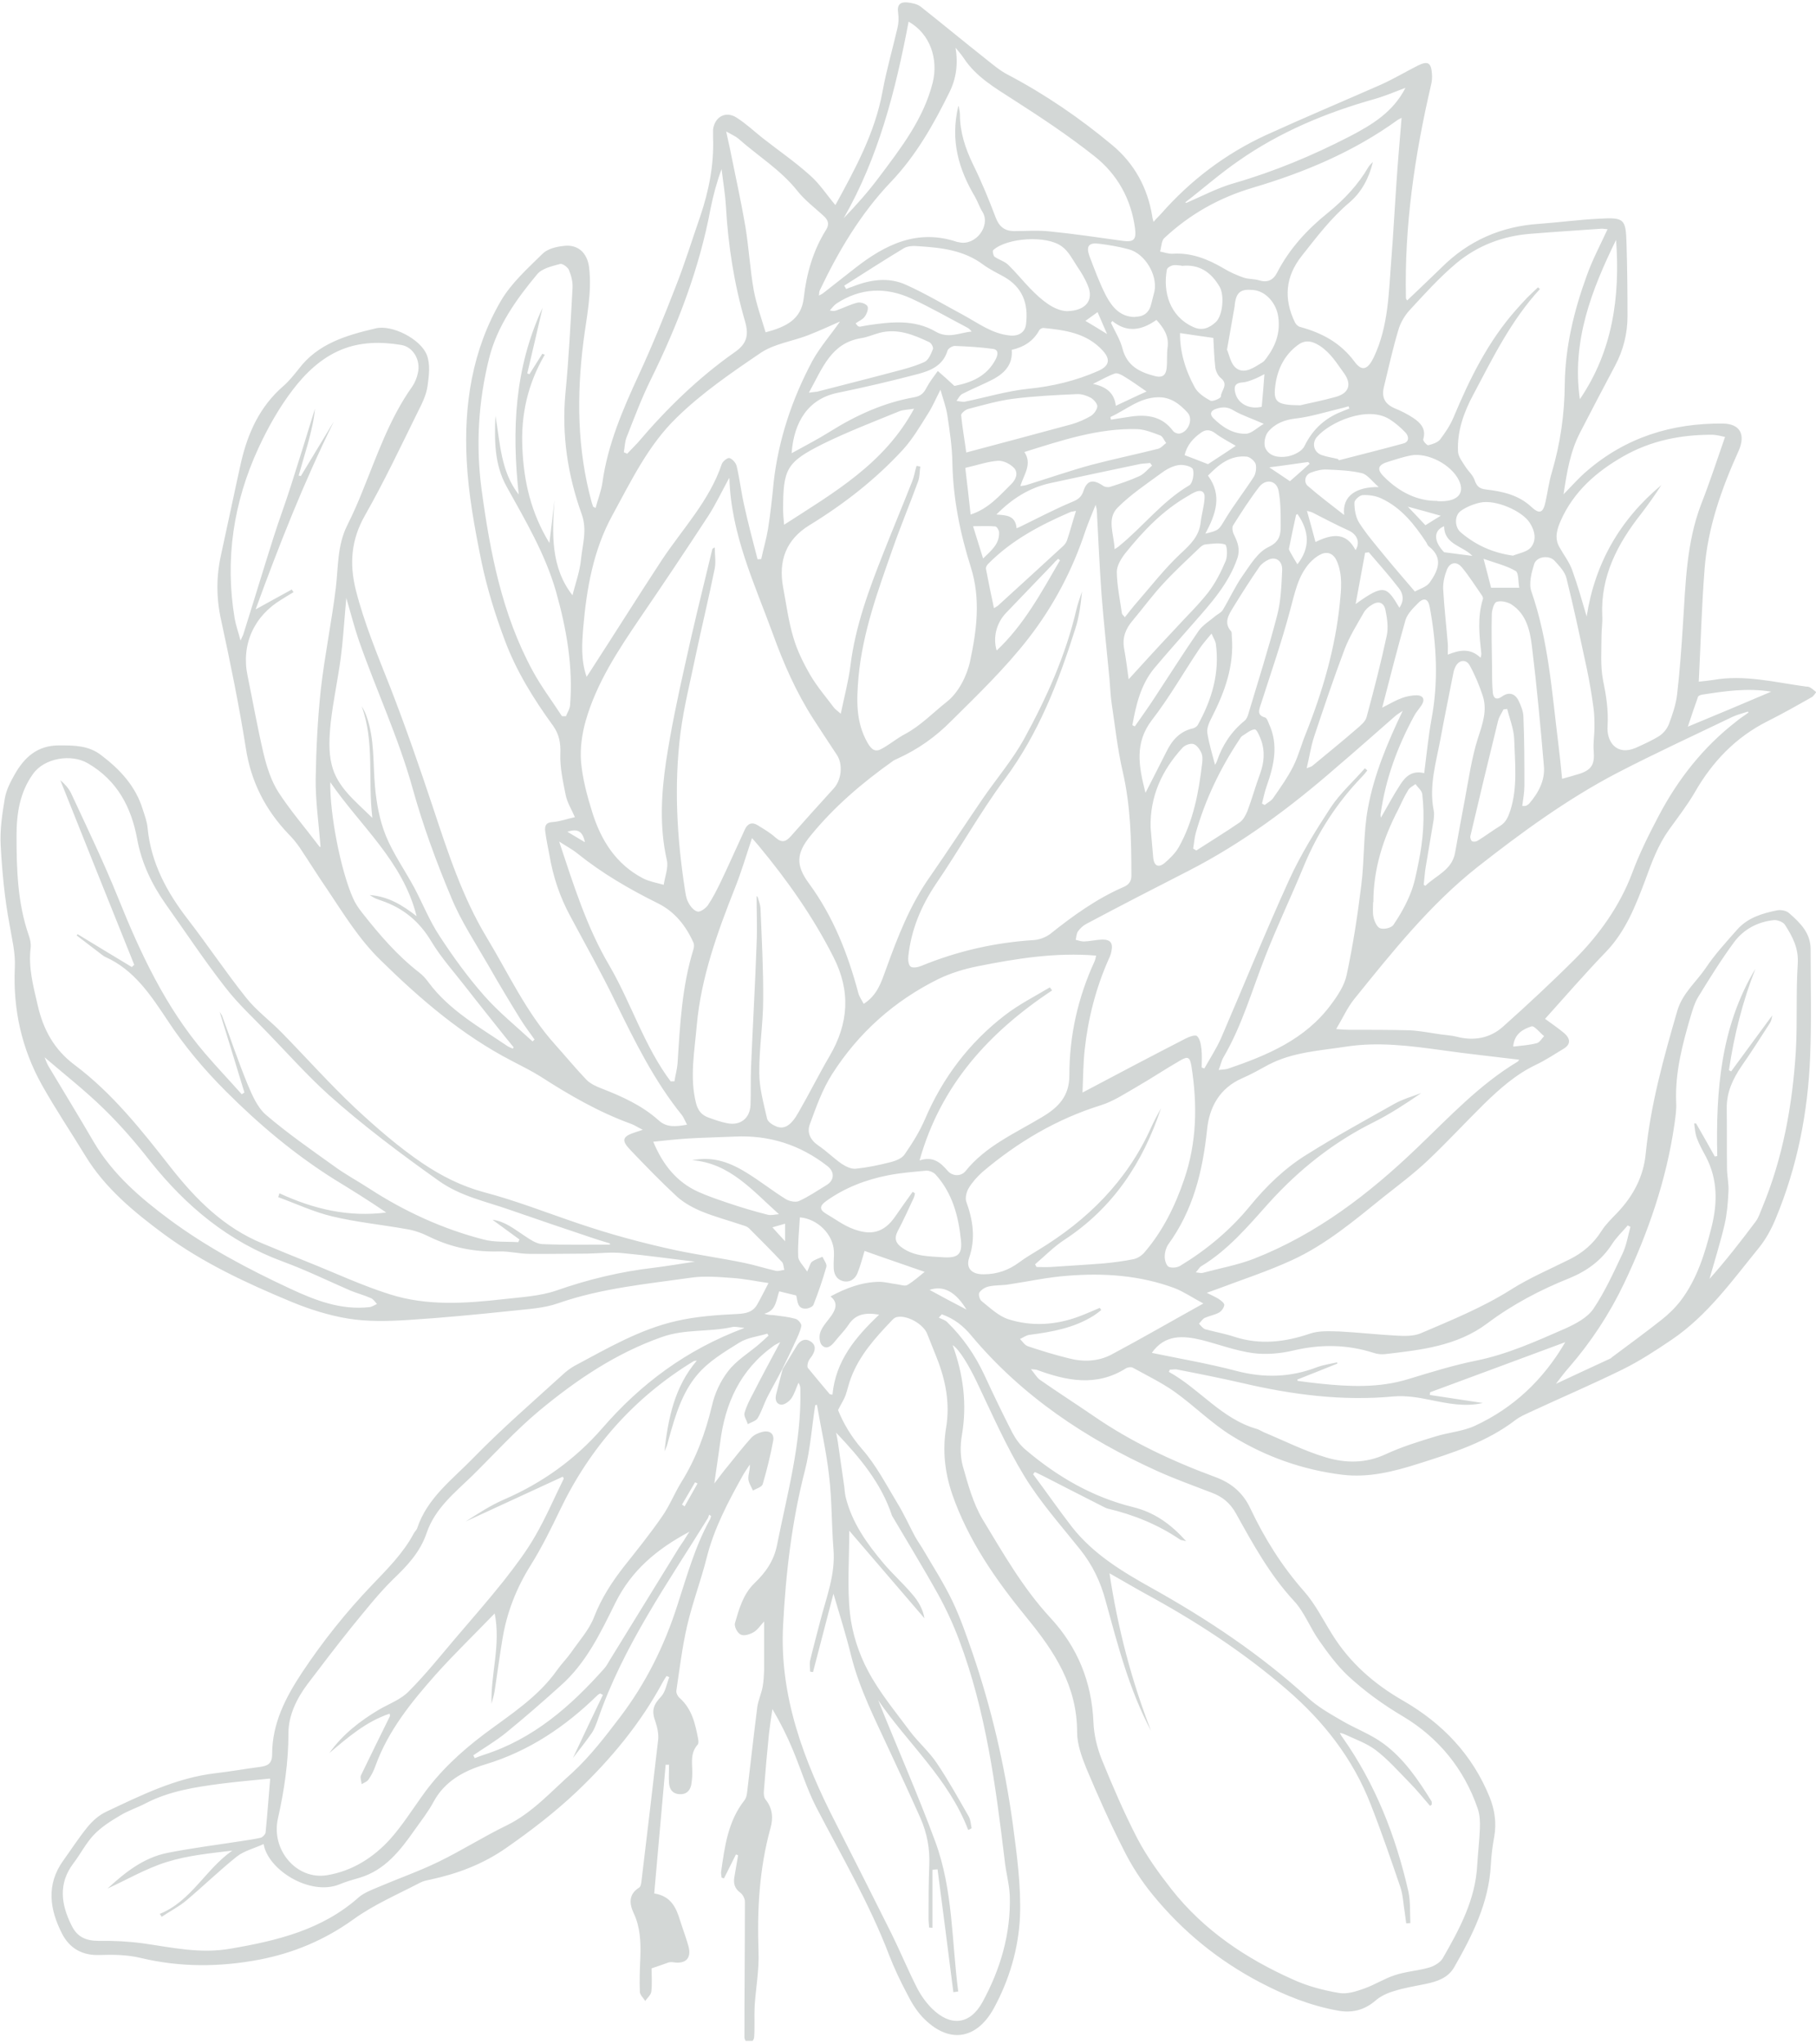 <?xml version="1.0" encoding="UTF-8"?>
<svg id="Layer_2" data-name="Layer 2" xmlns="http://www.w3.org/2000/svg" xmlns:xlink="http://www.w3.org/1999/xlink" viewBox="0 0 74.67 84.03">
  <defs>
    <style>
      .cls-1 {
        clip-path: url(#clippath);
      }

      .cls-2 {
        fill: none;
      }

      .cls-2, .cls-3 {
        stroke-width: 0px;
      }

      .cls-3 {
        fill: #d3d7d6;
      }
    </style>
    <clipPath id="clippath">
      <rect class="cls-2" width="74.67" height="83.89"/>
    </clipPath>
  </defs>
  <g id="Layer_1-2" data-name="Layer 1">
    <g class="cls-1">
      <path class="cls-3" d="M28.05,61.85s.07.05.1.07l.53-.94s-.07-.04-.1-.05c-.18.31-.36.61-.54.92ZM24.05,34.62c-.09-.46-.31-.57-.72-.43.25.15.45.27.72.43ZM31.76,50.45c.19.21.34.38.52.57v-.72c-.18.05-.32.09-.52.15ZM45.52,13.73c-.15-.35-.27-.62-.39-.9-.18.13-.33.24-.5.36.29.17.55.33.89.54ZM57.89,20.83c.23.24.46.48.72.76.22-.14.45-.28.63-.39-.44-.13-.9-.25-1.34-.37ZM39.74,53.83c-.45-.74-.95-1-1.52-.81.49.27.96.52,1.52.81ZM52.19,19.21c.32.21.59.4.85.57.27-.23.54-.48.81-.72-.02-.02-.04-.05-.06-.07-.51.07-1.03.15-1.6.22ZM60.54,22.85c-.38-.41-1.16-.46-1.16-1.22-.47.19-.41.65,0,1.07.44.06.78.1,1.16.15ZM62.23,43.02c.34-.04.66-.06.96-.14.12-.03.2-.19.3-.29-.18-.14-.4-.44-.52-.4-.33.11-.7.29-.75.82ZM53.35,23.19c.51-.65.51-1.33,0-2.06-.02.01-.05.02-.06.04-.1.46-.2.92-.29,1.38-.01.04.03.09.05.14.09.17.19.33.3.51ZM40.43,22.95c.35-.34.67-.6.65-1.07,0-.08-.09-.23-.15-.24-.29-.03-.58-.01-.92-.01.15.48.27.86.41,1.32ZM62.47,24.16c-.05-.25-.02-.61-.15-.69-.38-.22-.81-.32-1.32-.5.13.47.22.85.31,1.19h1.16ZM51.88,16.71c.04-.45.08-.88.11-1.33-.16.08-.3.16-.44.21-.15.06-.31.12-.46.13-.34.02-.36.21-.29.46.12.43.59.66,1.08.54ZM55.74,22.61c.2-.32.06-.65-.3-.81-.49-.22-.98-.48-1.47-.73-.06-.03-.12-.04-.23-.07.13.46.24.87.35,1.28.94-.47,1.35-.21,1.64.32ZM51.96,17.42c-.47-.21-.88-.34-1.24-.55-.24-.15-.45-.15-.7-.07-.24.07-.29.22-.14.38.37.37.81.66,1.34.65.23,0,.46-.24.73-.4ZM47.14,16.09c-.32-.22-.61-.43-.91-.61-.11-.07-.28-.16-.38-.13-.29.1-.56.26-.91.43.54.11.88.37.94.9.46-.21.86-.41,1.27-.59,0,0,0-.02,0,0ZM50.82,18.33c-.32-.19-.6-.33-.85-.52-.21-.16-.4-.16-.58-.03-.33.23-.59.52-.68.93.32.12.61.23.96.37.33-.22.73-.47,1.15-.76ZM57.54,24.98c.21-.3.15-.59-.02-.8-.39-.51-.82-.99-1.24-1.48-.05.01-.1.02-.15.02-.13.69-.25,1.37-.39,2.11,1.19-.86,1.28-.71,1.8.15ZM72.82,28.43c-.98-.16-1.9-.02-2.81.12-.07.01-.17.04-.19.09-.14.39-.27.78-.42,1.23,1.19-.49,2.28-.95,3.43-1.44ZM43.59,23.04s-.05-.05-.08-.07c-.06.06-.13.11-.18.18-.65.68-1.3,1.35-1.95,2.03-.41.42-.56,1.02-.4,1.56,1.12-1.05,1.84-2.39,2.6-3.7ZM45.66,17.15s.01.07.02.1l.84-.13c.67-.09,1.27,0,1.71.59.05.07.19.13.28.11.36-.07.56-.6.32-.86-.32-.35-.7-.65-1.23-.63-.76.02-1.3.52-1.94.81ZM55.48,16.78s-.02-.05-.03-.08c-.14.04-.27.08-.41.11-.58.14-1.16.32-1.74.39-.47.05-.86.2-1.15.54-.14.16-.2.5-.12.68.17.36.58.4.92.34.26-.05.59-.21.69-.43.31-.63.76-1.07,1.38-1.35.16-.07.32-.13.47-.19ZM55.27,21.18c-.1-.83.54-1.17,1.42-1.16-.28-.24-.46-.51-.69-.57-.46-.11-.96-.13-1.45-.15-.22-.01-.45.05-.66.13-.23.09-.3.39-.11.55.46.4.94.76,1.49,1.19ZM39.69,19.23c.08.66.15,1.28.22,1.92.74-.24,1.18-.77,1.66-1.24.2-.19.31-.46.13-.67-.16-.17-.44-.31-.66-.3-.43.03-.85.18-1.34.29ZM48.52,13.68c-.01.78.22,1.54.61,2.25.13.23.4.41.64.54.09.05.43-.1.43-.17,0-.24.33-.48.01-.75-.13-.1-.22-.29-.24-.45-.05-.43-.06-.87-.08-1.21-.44-.06-.9-.13-1.38-.2ZM49.54,21.94c.6-.14.57-.16.85-.62.36-.59.79-1.14,1.17-1.73.08-.14.11-.36.07-.52-.05-.13-.23-.28-.36-.3-.69-.07-1.16.33-1.6.78.6.82.32,1.58-.11,2.39ZM45.74,13.19s-.04.05-.06.08c.17.36.39.71.48,1.08.19.7.71.95,1.33,1.11.32.08.45-.05.48-.33.03-.29,0-.58.04-.86.06-.46-.16-.79-.46-1.12-.59.42-1.2.55-1.82.04ZM59.1,20.6c.82.05,1.15-.31.89-.85-.31-.65-1.28-1.16-1.98-1.03-.31.06-.6.16-.9.25-.45.13-.53.31-.19.64.63.63,1.38.99,2.18.98ZM35.18,13.29s.06.08.1.12c.02,0,.05.02.07.02.11-.02.22-.04.33-.06.95-.14,1.92-.25,2.79.26.53.31.99.04,1.48,0-.06-.09-.13-.14-.21-.18-.76-.4-1.49-.82-2.27-1.18-1.05-.48-2.09-.44-3.08.21-.1.07-.18.18-.27.28.14.04.22.02.3-.01.28-.1.55-.24.84-.31.13-.03.36.05.41.15s-.03.31-.11.42c-.09.13-.26.19-.39.29ZM60.88,27.03c.02-.08.03-.11.03-.15-.08-.75-.17-1.5.06-2.24.02-.04,0-.1-.02-.14-.28-.4-.54-.82-.85-1.19-.21-.24-.47-.2-.6.09-.1.25-.17.54-.16.81.04.75.13,1.5.19,2.25.01.13,0,.26,0,.45.51-.21.94-.26,1.34.12ZM45.82,22.58c.11-.07.15-.09.19-.13.99-.8,1.77-1.84,2.89-2.5.14-.08.21-.47.15-.66-.04-.12-.41-.21-.6-.17-.26.04-.52.19-.73.35-.6.44-1.23.86-1.76,1.39-.47.47-.15,1.09-.13,1.72ZM48.59,10.92c-.13-.01-.26-.04-.38-.01-.08.02-.21.09-.23.17-.17.91.11,1.92,1.08,2.36.36.17.66.05.93-.2.29-.27.36-1.1.16-1.45-.35-.6-.84-.94-1.56-.86ZM55.02,18.87l.03.05c.89-.23,1.77-.45,2.65-.69.26-.07.23-.3.09-.45-.2-.21-.42-.4-.66-.55-.9-.56-2.44.11-2.98.73-.22.26-.13.62.18.74.22.08.46.11.69.17ZM41.79,21.72c.11-.05.17-.07.22-.1.68-.33,1.34-.68,2.03-.97.25-.1.42-.19.51-.47.15-.45.4-.49.81-.21.07.05.2.07.29.04.41-.13.81-.26,1.2-.44.2-.09.34-.28.52-.43l-.08-.11c-.13.02-.27.02-.4.04-1.24.26-2.47.52-3.71.79-.86.19-1.57.64-2.21,1.29.4.03.78.03.83.56ZM62.21,22.84c.25-.1.57-.15.73-.33.25-.3.18-.68-.04-1.02-.31-.49-1.41-.97-2.04-.83-.27.06-.55.17-.78.33-.28.18-.28.67-.02.89.61.52,1.3.84,2.15.96ZM64.96,16.41c1.35-1.98,1.66-4.21,1.49-6.55-1.01,2.06-1.83,4.17-1.49,6.55ZM50.45,14.37c.09.19.15.6.39.77.34.25.73-.04,1.06-.24.07-.04.13-.12.18-.19.37-.5.57-1.03.48-1.68-.07-.54-.49-1.06-1.03-1.11-.52-.05-.7.09-.76.61,0,.05-.01.1-.02.15-.09.52-.18,1.03-.3,1.7ZM44.24,21c-.11.02-.17.03-.21.04-1.25.54-2.44,1.16-3.41,2.15-.05.05-.09.14-.08.19.1.53.21,1.06.33,1.62.09-.06.14-.08.17-.11.9-.82,1.8-1.64,2.69-2.46.06-.06.11-.13.14-.21.13-.38.23-.77.37-1.21ZM46.68,13.02q.54,0,.66-.54c.04-.17.09-.34.13-.51.13-.67-.39-1.54-1.05-1.72-.4-.11-.81-.18-1.22-.23-.42-.06-.55.09-.41.49.21.55.41,1.1.68,1.63.25.47.58.89,1.2.89ZM53.46,16.66c.33-.08.91-.19,1.48-.35.52-.15.65-.51.33-.96-.3-.41-.55-.84-1.01-1.14-.36-.23-.64-.23-.92-.01-.51.39-.79.93-.89,1.56-.11.76,0,.89,1.01.9ZM61.98,29.14l-.16.02c-.07.15-.18.3-.22.46-.39,1.58-.77,3.17-1.14,4.74-.02.07.02.19.07.22.06.03.17.02.24-.03.31-.19.6-.41.91-.6.24-.15.33-.36.42-.63.31-.97.19-1.97.16-2.95-.02-.42-.19-.83-.29-1.24ZM41.97,19.98c.13-.02.21-.03.29-.06.87-.27,1.73-.57,2.61-.81.91-.24,1.83-.43,2.74-.66.13-.03.23-.16.34-.24-.08-.1-.14-.27-.24-.31-.3-.11-.61-.24-.93-.26-1.61-.05-3.12.46-4.66.94.33.49-.01.91-.16,1.38ZM33.27,16.14c.19-.03.27-.03.33-.04,1.04-.27,2.08-.53,3.13-.81.43-.11.88-.23,1.28-.41.17-.08.27-.33.35-.53.03-.07-.07-.26-.16-.29-.64-.3-1.29-.57-2.03-.38-.26.07-.5.18-.76.22-1.24.2-1.59,1.23-2.15,2.24ZM47.31,34.01c.04.42.07.85.11,1.27.04.31.21.4.46.2.22-.19.45-.41.59-.66.6-1.07.82-2.25.96-3.45.02-.15.02-.32-.04-.44-.07-.15-.2-.32-.33-.35s-.35.05-.45.17c-.84.92-1.33,1.99-1.3,3.27ZM49.06,34.88l.13.08c.6-.39,1.21-.76,1.79-1.16.14-.1.24-.29.31-.46.19-.5.33-1.02.52-1.53.17-.47.21-.93.04-1.4-.06-.16-.18-.44-.26-.43-.18.02-.34.17-.51.27-.05.03-.08.09-.12.15-.79,1.19-1.4,2.46-1.79,3.83-.06.21-.07.43-.11.65ZM58.17,24.32c.19-.11.49-.19.62-.38.33-.47.58-1-.04-1.48-.05-.04-.07-.1-.1-.16-.49-.74-1.03-1.43-1.85-1.81-.23-.11-.51-.15-.76-.14-.13,0-.35.2-.35.31,0,.28.05.59.19.82.3.47.67.9,1.03,1.34.4.49.82.97,1.27,1.5ZM43.88,12.79c.79-.02,1.1-.47.85-1.05-.11-.28-.27-.54-.44-.79-.19-.29-.36-.63-.63-.82-.62-.47-2.26-.36-2.82.15-.04.03,0,.22.05.27.18.13.42.19.57.34.32.31.6.66.91.98.46.47.96.89,1.49.92ZM49.81,26.05c-.2.24-.35.41-.48.6-.66.98-1.24,2.01-1.96,2.94-.73.95-.55,1.9-.27,3,.31-.61.59-1.15.86-1.69.23-.47.55-.84,1.09-.96.07-.02.16-.07.2-.14.58-1.04.91-2.15.74-3.35-.02-.11-.09-.21-.17-.4ZM56.46,37.08c0,.21-.03.43.02.64.04.17.15.41.28.44.16.05.46-.02.54-.15.27-.4.51-.82.69-1.27.17-.41.25-.86.34-1.3.19-.93.26-1.86.15-2.8-.02-.15-.18-.27-.28-.41-.1.08-.24.14-.3.25-.16.26-.28.53-.41.8-.62,1.19-1.02,2.44-1.02,3.8ZM46.26,25.36c.17-.21.32-.41.48-.59.59-.68,1.15-1.4,1.8-2.01.41-.38.77-.72.83-1.3.04-.33.14-.66.16-.99.02-.26-.14-.36-.4-.24-.09.04-.18.09-.27.15-1.04.59-1.85,1.44-2.59,2.36-.17.22-.35.51-.35.77.01.57.13,1.14.21,1.7,0,.04.05.07.13.17ZM37.36.89c-.54,2.85-1.24,5.58-2.67,8.08.52-.54,1.01-1.09,1.45-1.68.9-1.2,1.83-2.39,2.21-3.89.24-.97-.1-2.01-.99-2.51ZM39.73,18.6c1.46-.39,2.9-.77,4.33-1.16.28-.08.55-.2.79-.34.13-.08.26-.26.27-.4,0-.11-.15-.28-.27-.35-.17-.09-.38-.16-.57-.15-.88.04-1.75.08-2.61.19-.63.08-1.24.26-1.86.42-.11.03-.3.18-.29.26.05.51.14,1.01.21,1.53ZM41.6,14.38c.05.58-.27.93-.71,1.18-.43.23-.89.41-1.32.63-.1.05-.17.19-.24.29.12.01.24.05.35.03.88-.18,1.73-.44,2.61-.53,1-.1,1.95-.33,2.86-.73.45-.2.53-.46.2-.83-.66-.73-1.55-.85-2.45-.94-.06,0-.15.05-.17.1-.25.45-.64.69-1.13.8ZM48.73,8.32s.04.01.05.02c.65-.28,1.29-.62,1.96-.81,1.66-.48,3.24-1.14,4.77-1.93.9-.47,1.77-.99,2.28-1.99-.45.17-.85.34-1.27.46-1.99.56-3.89,1.35-5.59,2.54-.77.53-1.47,1.15-2.21,1.72ZM46.56,29.81s.07.03.1.05c.28-.4.56-.79.82-1.19.6-.91,1.18-1.83,1.8-2.73.16-.23.43-.4.66-.59.11-.1.27-.16.34-.28.28-.46.5-.96.81-1.4.31-.44.62-.97,1.06-1.18.47-.22.51-.51.51-.89,0-.48,0-.97-.09-1.44-.09-.42-.53-.49-.8-.14-.39.51-.73,1.04-1.07,1.58-.05.08-.02.27.04.38.15.31.26.59.14.96-.36,1.06-1.1,1.87-1.82,2.69-.53.61-1.08,1.22-1.6,1.84-.56.68-.75,1.51-.9,2.34ZM46.4,27.93c.6-.66,1.24-1.36,1.89-2.05.46-.51.96-.98,1.39-1.53.3-.39.53-.85.72-1.3.08-.2.06-.64-.03-.67-.24-.08-.54-.03-.81,0-.1.01-.2.1-.28.18-.48.46-.98.92-1.44,1.42-.45.48-.84,1.02-1.27,1.53-.28.33-.43.69-.35,1.14.08.45.14.91.19,1.29ZM62.59,33.13c.11,0,.14,0,.16-.01.04-.02.09-.05.12-.08.39-.45.67-.97.61-1.57-.14-1.64-.29-3.27-.49-4.9-.08-.66-.23-1.33-.85-1.73-.17-.1-.43-.16-.6-.1-.11.03-.19.32-.2.49-.02.74,0,1.48.01,2.22,0,.34,0,.68.03,1.01.02.23.14.34.38.17.28-.2.53-.13.68.17.1.21.2.45.2.68.04.94.04,1.88.04,2.82,0,.27-.05.54-.09.84ZM19.46,72.15s.04.08.06.12c.13-.05.25-.1.38-.14,2.03-.65,3.56-1.99,4.94-3.54.1-.11.17-.25.25-.38l2.84-4.61c.06-.09.13-.19.19-.28.06-.09.11-.19.23-.36-1.35.72-2.38,1.59-3.04,2.91-.61,1.23-1.2,2.49-2.27,3.43-.73.66-1.48,1.31-2.24,1.93-.42.34-.9.62-1.35.93ZM39.26,15.86c.66-.13,1.32-.38,1.69-1.11.09-.19.11-.38-.13-.41-.52-.07-1.04-.1-1.56-.12-.1,0-.27.1-.3.19-.18.61-.68.82-1.2.96-1.1.29-2.21.55-3.33.78-1.21.25-1.79,1.21-1.88,2.48.54-.3,1.07-.57,1.58-.89,1.07-.67,2.21-1.19,3.46-1.41.28-.05.4-.18.51-.4.13-.24.3-.46.46-.68.21.18.41.36.68.61ZM53.73,31.58c.11-.05.18-.06.22-.09.6-.5,1.21-.99,1.81-1.51.17-.15.38-.31.43-.5.3-1.11.59-2.23.83-3.35.07-.33.02-.7-.05-1.04-.06-.32-.28-.41-.56-.23-.14.08-.27.2-.34.33-.28.49-.58.97-.78,1.49-.45,1.19-.86,2.41-1.26,3.61-.13.4-.19.82-.3,1.28ZM37.59,16.8c-.24.04-.44.04-.6.1-1.05.43-2.12.84-3.14,1.34-1.52.76-1.65,1.03-1.65,2.72,0,.18.02.35.04.61,2.06-1.33,4.13-2.51,5.35-4.78ZM56.83,29.09c.35-.18.57-.31.82-.4.19-.07.41-.11.61-.11.27.01.34.18.19.41-.1.15-.22.28-.3.43-.69,1.27-1.18,2.6-1.38,4.03-.01.05,0,.1.01.16.28-.48.52-.94.81-1.38.21-.32.48-.57.97-.45.1-.77.17-1.5.3-2.22.29-1.54.21-3.07-.07-4.59-.06-.36-.24-.43-.49-.17-.2.2-.43.43-.51.69-.33,1.16-.63,2.33-.96,3.61ZM49.97,31.43s0,.01,0-.01c.03-.04.05-.09.07-.14.22-.65.59-1.21,1.13-1.65.09-.07.14-.2.17-.32.4-1.34.83-2.68,1.18-4.04.15-.58.17-1.21.2-1.82.02-.38-.24-.58-.55-.45-.14.06-.29.17-.38.29-.38.55-.73,1.1-1.08,1.67-.18.3-.41.63-.09.99.04.05.02.15.03.22.1,1.2-.29,2.27-.82,3.31-.1.19-.21.43-.19.63.07.46.21.9.32,1.33ZM58.53,36.36s.05.04.08.05c.44-.43,1.09-.64,1.22-1.36s.26-1.45.4-2.18c.16-.85.28-1.71.54-2.53.19-.58.39-1.14.2-1.73-.14-.43-.32-.86-.54-1.26-.16-.28-.47-.22-.6.09-.05.1-.07.21-.09.32-.17.87-.35,1.74-.51,2.61-.18.97-.48,1.93-.28,2.94.03.12.01.25,0,.38-.11.66-.22,1.31-.33,1.96-.04.24-.05.48-.08.72ZM37.53,48.99l.09.06c-.01.06-.02.12-.04.17-.22.47-.43.94-.67,1.39-.16.31-.07.51.2.69.51.35,1.09.34,1.66.38.61.04.81-.11.74-.72-.1-.97-.35-1.92-1.04-2.68-.08-.09-.26-.17-.39-.16-.53.05-1.05.09-1.56.19-.92.18-1.78.51-2.55,1.06-.25.18-.3.34-.02.51.38.22.73.49,1.14.64.67.25,1.24.21,1.75-.56.22-.32.45-.64.68-.96ZM34.71,11.74s.06.09.08.14c.09-.04.18-.07.27-.1.73-.29,1.48-.4,2.2-.07.8.36,1.57.82,2.35,1.24.61.33,1.18.77,1.91.84.39.04.64-.15.67-.48.1-.84-.15-1.51-.92-1.94-.29-.16-.58-.3-.84-.49-.8-.6-1.73-.7-2.67-.76-.2-.02-.43-.01-.59.08-.83.5-1.65,1.03-2.47,1.55ZM64.24,32.01c.26-.07.5-.14.73-.21.49-.17.6-.4.56-.92-.03-.32.03-.65.03-.97,0-.28,0-.55-.04-.82-.07-.53-.16-1.06-.27-1.59-.27-1.25-.53-2.49-.84-3.73-.06-.26-.29-.5-.48-.71-.23-.26-.75-.19-.85.13-.11.36-.23.8-.11,1.13.7,2.02.84,4.12,1.1,6.21.06.48.11.96.16,1.48ZM26.86,46.93c.4.96.97,1.66,1.85,2.06.4.18.82.32,1.23.46.53.18,1.07.34,1.62.48.14.04.31-.01.47-.02-1.09-.97-2.02-2.1-3.57-2.22.75-.14,1.41,0,2.23.51.56.34,1.07.75,1.62,1.09.15.09.4.14.54.08.4-.18.76-.43,1.14-.66.33-.2.33-.55.03-.78-1.13-.88-2.4-1.28-3.82-1.21-.65.03-1.3.04-1.95.08-.45.03-.89.08-1.38.13ZM21.09,43.09s.02-.03.03-.04c-.13-.16-.26-.32-.39-.48-.52-.66-1.05-1.31-1.56-1.97-.49-.63-1.03-1.23-1.44-1.91-.49-.82-1.16-1.37-2.05-1.67-.08-.03-.17-.06-.24-.09-.07-.03-.13-.07-.24-.14.78.06,1.35.42,1.93.87-.57-2.27-2.31-3.7-3.55-5.51-.02,1.33.43,3.64.94,4.78.09.21.23.41.38.6.7.89,1.43,1.74,2.33,2.44.15.11.28.26.39.41.86,1.16,2.1,1.84,3.26,2.63.07.04.15.07.22.1ZM1.82,43.43c.06.14.1.27.17.39.62,1.04,1.26,2.08,1.87,3.13.78,1.32,1.91,2.29,3.11,3.18,1.54,1.14,3.22,2.03,4.96,2.84,1.03.48,2.08.89,3.26.76.1-.01.2-.08.31-.13-.08-.09-.15-.2-.25-.24-.27-.12-.57-.2-.84-.31-.92-.4-1.82-.84-2.77-1.19-2.24-.82-3.98-2.27-5.45-4.11-.6-.77-1.24-1.51-1.94-2.19-.76-.74-1.6-1.4-2.43-2.11ZM51.89,33.03s.07.04.11.06c.12-.1.28-.17.36-.3.29-.42.59-.84.82-1.3.21-.42.33-.89.51-1.33.69-1.73,1.21-3.5,1.4-5.36.06-.58.12-1.15-.11-1.71-.13-.32-.38-.45-.68-.3-.17.08-.33.22-.46.36-.48.55-.6,1.23-.79,1.92-.35,1.32-.8,2.61-1.22,3.92-.07.21-.14.41.18.5.08.02.13.17.17.27.4.87.2,1.71-.1,2.56-.08.23-.13.47-.19.71ZM29.86,5.41c.08.38.15.66.2.93.2.99.42,1.98.59,2.98.14.86.19,1.74.34,2.6.11.59.32,1.17.49,1.74.83-.22,1.47-.52,1.57-1.42.11-.99.38-1.94.92-2.8.15-.24.07-.41-.12-.58-.36-.33-.76-.63-1.06-1.01-.69-.87-1.63-1.44-2.44-2.16-.11-.09-.25-.15-.48-.28ZM25.65,18.59l.14.06c.14-.15.29-.3.43-.45,1.19-1.4,2.49-2.67,4-3.73.47-.33.58-.67.42-1.24-.45-1.54-.7-3.13-.79-4.73-.03-.52-.12-1.03-.18-1.55-.2.54-.34,1.07-.45,1.61-.46,2.47-1.35,4.79-2.46,7.04-.38.77-.68,1.57-.99,2.36-.08.19-.08.42-.12.63ZM49.48,53.58c-.45-.24-.8-.48-1.18-.63-1.43-.53-2.91-.63-4.41-.51-.82.06-1.63.24-2.44.36-.26.04-.53.02-.79.08-.15.03-.31.13-.39.25-.05.07.01.29.09.35.35.28.7.62,1.11.75.95.3,1.93.24,2.88-.11.3-.11.58-.24.87-.36.02.03.04.06.06.09-.1.08-.2.16-.31.23-.81.51-1.72.67-2.65.79-.13.02-.25.11-.38.17.1.1.2.26.33.3.54.18,1.09.35,1.66.49.6.16,1.22.14,1.77-.15,1.22-.65,2.43-1.35,3.78-2.1ZM27.58,44.45c.05,0,.1,0,.15,0,.04-.25.11-.49.13-.74.1-1.58.18-3.16.65-4.68.03-.09.04-.21,0-.29-.31-.69-.77-1.27-1.46-1.61-1.17-.58-2.29-1.23-3.31-2.05-.21-.17-.46-.3-.75-.49.6,1.8,1.13,3.51,2.06,5.09.91,1.56,1.44,3.33,2.54,4.79ZM53.35,56.68v.08c.3.04.59.08.89.11,1.23.13,2.45.19,3.66-.18.92-.28,1.85-.57,2.79-.76,1.29-.26,2.48-.8,3.67-1.32.42-.19.9-.44,1.15-.8.48-.71.84-1.51,1.21-2.29.16-.34.22-.73.32-1.09-.04-.02-.07-.04-.11-.06-.22.26-.48.5-.66.79-.43.66-1.03,1.09-1.74,1.38-1.2.48-2.34,1.08-3.38,1.86-1.24.93-2.72,1.09-4.19,1.26-.16.02-.33,0-.48-.05-1.09-.35-2.18-.36-3.29-.1-.54.13-1.13.18-1.67.11-.72-.1-1.41-.36-2.11-.54-.76-.18-1.51-.24-2.05.53,1.16.24,2.33.44,3.47.74s2.23.27,3.32-.15c.27-.1.56-.14.83-.2,0,.02,0,.03.01.05-.54.22-1.08.43-1.63.65ZM15.31,33.61c-.19-1.58.1-3.11-.44-4.58.09.14.15.27.2.41.34.94.26,1.93.35,2.9.06.68.19,1.38.44,2,.3.74.78,1.42,1.17,2.14.35.66.63,1.37,1.04,1.99.56.86,1.17,1.7,1.84,2.46.6.68,1.32,1.26,1.99,1.88.02-.03.05-.05.08-.08-.2-.28-.41-.56-.59-.85-.45-.73-.89-1.46-1.31-2.2-.53-.92-1.13-1.82-1.53-2.8-.61-1.45-1.16-2.95-1.58-4.46-.58-2.09-1.5-4.05-2.21-6.08-.19-.55-.33-1.11-.52-1.76-.02.2-.03.32-.04.45-.06.67-.1,1.35-.19,2.02-.12.89-.31,1.76-.41,2.64-.06.58-.1,1.2.04,1.75.22.91.96,1.48,1.66,2.17ZM48.1,56.3s-.02.06-.04.09c1.27.7,2.17,1.94,3.63,2.35.09.03.18.09.27.13.84.35,1.67.77,2.54,1.03.82.25,1.66.26,2.49-.13.65-.3,1.33-.51,2.02-.72.54-.17,1.13-.21,1.63-.44,1.58-.73,2.81-1.88,3.72-3.44-1.85.69-3.7,1.37-5.56,2.06,0,.04,0,.08-.01.11.73.11,1.47.22,2.18.33-.73.17-1.45.02-2.18-.13-.48-.1-.99-.18-1.48-.14-2.11.2-4.18-.07-6.23-.55-.88-.2-1.77-.38-2.65-.55-.11-.03-.22,0-.33,0ZM34.53,13.22c-.41.18-.86.39-1.33.57-.63.24-1.35.34-1.9.7-1.21.82-2.44,1.66-3.48,2.68-1.16,1.12-1.87,2.6-2.64,4.01-.79,1.44-1.06,3.02-1.2,4.63-.05.65-.1,1.32.14,2.01.09-.14.16-.23.21-.32.96-1.48,1.9-2.98,2.87-4.46.86-1.3,1.97-2.45,2.48-3.97.04-.11.24-.27.32-.24.12.04.26.2.29.33.13.55.19,1.11.32,1.66.16.73.35,1.44.54,2.17.05,0,.1-.01.15-.01.09-.42.21-.82.28-1.24.1-.64.17-1.27.23-1.91.2-1.77.76-3.43,1.59-4.99.32-.58.77-1.09,1.13-1.61ZM57.64,4.84c-.1.05-.14.07-.17.09-1.81,1.31-3.84,2.16-5.97,2.79-1.38.41-2.58,1.09-3.62,2.06-.13.11-.12.37-.18.56.17.03.34.1.52.09.77-.05,1.44.22,2.09.6.26.16.54.28.82.38.2.07.43.05.63.11.35.11.59,0,.75-.31.51-.99,1.24-1.78,2.1-2.47.66-.54,1.23-1.14,1.66-1.88.05-.08.12-.14.18-.2-.16.66-.46,1.23-.96,1.66-.76.64-1.34,1.41-1.95,2.18-.69.86-.77,1.78-.29,2.76.04.08.13.16.21.18.89.24,1.66.65,2.23,1.42.32.44.56.32.8-.18.61-1.29.61-2.67.72-4.04.08-1,.13-2,.2-3,.06-.91.14-1.82.22-2.79ZM31.11,36.83s.04.03.05.06c.04.15.1.29.11.44.05,1.25.12,2.51.11,3.76,0,1-.17,2-.16,3.01,0,.63.18,1.26.32,1.88.03.13.21.25.35.31.35.16.64-.02.95-.58.44-.76.83-1.55,1.27-2.3.78-1.33.88-2.66.16-4.07-.84-1.66-1.9-3.16-3.08-4.58-.07-.09-.16-.18-.27-.31-.24.72-.44,1.4-.7,2.05-.72,1.82-1.39,3.66-1.57,5.64-.09,1.07-.3,2.14-.03,3.21.08.3.23.49.52.59.25.09.5.18.76.23.54.11.94-.2.96-.76.02-.5,0-1.01.02-1.51.07-1.7.17-3.41.23-5.11.03-.65,0-1.3,0-1.95ZM23.12,29.44s.1,0,.15,0c.06-.15.16-.3.17-.45.13-1.6-.15-3.16-.58-4.68-.44-1.54-1.26-2.92-2.03-4.31-.51-.92-.5-1.91-.46-2.91.2,1.11.21,2.28.96,3.24-.29-2.63-.18-5.19.98-7.68-.22.94-.42,1.82-.63,2.7l.09.03c.18-.28.35-.56.53-.84.04.02.07.03.1.04-.7,1.2-.99,2.47-.92,3.86.06,1.36.35,2.63,1.11,3.88.08-.66.15-1.22.21-1.77-.1,1.39-.16,2.77.74,3.92.11-.46.3-.96.35-1.48.06-.61.26-1.2.03-1.85-.58-1.61-.83-3.27-.67-4.99.14-1.43.21-2.86.29-4.29.02-.26-.05-.53-.15-.77-.05-.11-.27-.27-.36-.24-.33.09-.74.18-.94.42-.86,1.03-1.65,2.14-1.98,3.46-.44,1.77-.55,3.56-.31,5.38.35,2.59.84,5.14,2.1,7.46.35.65.8,1.24,1.2,1.86ZM39.42,4.36c.03.18.05.26.05.34,0,.73.22,1.4.54,2.06.35.71.65,1.44.93,2.18.14.37.36.55.74.56.49,0,.98-.04,1.46.01,1.01.1,2.02.25,3.02.39.45.06.57-.04.51-.51-.16-1.21-.73-2.23-1.67-2.97-1.06-.84-2.19-1.59-3.33-2.32-.76-.49-1.54-.94-2.05-1.72-.1-.15-.22-.28-.33-.42.11.66.03,1.28-.26,1.85-.65,1.32-1.37,2.59-2.4,3.67-1.24,1.3-2.15,2.83-2.92,4.45-.03.05-.02.11-.04.22.09-.05.15-.07.19-.11.43-.34.87-.68,1.3-1.02,1.24-.97,2.57-1.63,4.21-1.07.02,0,.05,0,.07.01.68.15,1.29-.67.97-1.23-.13-.2-.2-.43-.32-.64-.67-1.13-1.02-2.31-.69-3.71ZM65.24,25.34c.34-2.19,1.37-3.98,3.07-5.4-.26.41-.54.8-.83,1.18-.97,1.23-1.67,2.56-1.6,4.19.02.27-.03.55-.03.83,0,.6-.05,1.22.06,1.8.13.63.23,1.24.19,1.9-.05.65.37,1.24,1.16.9.33-.15.67-.3.97-.49.17-.11.32-.3.39-.48.15-.4.29-.81.34-1.23.11-.96.18-1.93.24-2.89.11-1.67.14-3.34.75-4.93.35-.89.65-1.81.98-2.76-.15-.03-.35-.09-.55-.09-1.28,0-2.49.24-3.62.88-1.11.63-2.05,1.45-2.58,2.64-.15.34-.28.72-.06,1.1.17.31.4.6.52.93.23.63.41,1.28.6,1.92ZM42.56,51.97s.04.07.06.11c.19,0,.39.01.58,0,.73-.05,1.47-.09,2.21-.15.4-.04.8-.09,1.19-.17.16-.03.33-.14.44-.26.77-.89,1.28-1.93,1.65-3.02.52-1.51.55-3.07.3-4.65-.06-.37-.14-.43-.46-.24-.61.35-1.19.74-1.8,1.09-.47.27-.95.59-1.46.75-1.83.57-3.43,1.52-4.88,2.75-.21.19-.41.41-.56.66-.09.15-.15.4-.1.55.28.77.39,1.52.12,2.31-.15.45.13.69.6.68.55,0,1.03-.17,1.47-.5.24-.18.5-.33.76-.49,2.03-1.23,3.66-2.84,4.65-5.04.06-.14.13-.27.2-.41.07-.13.14-.26.21-.39-.74,2.23-1.97,4.1-3.97,5.41-.43.28-.8.66-1.2,1ZM66.09,9.42c-.06,0-.15-.02-.23-.02-.98.07-1.95.13-2.93.21-1.15.09-2.19.49-3.06,1.22-.69.58-1.3,1.26-1.91,1.92-.21.23-.39.54-.47.84-.23.77-.4,1.55-.59,2.33-.1.42.05.69.44.86.27.11.53.24.77.4.3.2.54.45.41.88-.02.06.16.26.21.24.17-.04.38-.11.48-.23.21-.28.41-.57.55-.9.67-1.6,1.43-3.15,2.6-4.46.14-.16.29-.32.43-.47.15-.15.3-.29.45-.43.03.03.05.05.08.07-1.18,1.28-1.93,2.81-2.73,4.32-.4.74-.68,1.52-.64,2.36.01.21.17.41.29.6.12.2.32.36.39.57.09.26.2.36.47.39.68.08,1.33.22,1.86.71.34.32.49.26.59-.21.09-.41.14-.82.26-1.21.35-1.19.52-2.39.53-3.63.02-1.53.38-3.01.9-4.44.23-.65.56-1.27.86-1.92ZM63.96,56.89c.82-.38,1.54-.72,2.26-1.05.02-.01.04-.03.06-.05.68-.51,1.37-1.01,2.04-1.54.29-.23.56-.49.79-.79.68-.9,1-1.96,1.27-3.04.24-.97.25-1.94-.23-2.86-.14-.26-.28-.51-.38-.78-.07-.19-.08-.4-.11-.6.03,0,.05,0,.08,0,.26.45.52.91.77,1.36.04-.01.07-.02.1-.02-.06-2.69.14-5.32,1.57-7.7-.53,1.35-.88,2.74-1.09,4.17.03.02.06.03.09.05l1.69-2.3c-.02.12-.04.23-.1.32-.38.59-.76,1.19-1.16,1.76-.36.53-.62,1.08-.61,1.74.01.82,0,1.63.01,2.45,0,.32.08.65.06.97-.02.46-.06.92-.16,1.36-.18.76-.41,1.49-.62,2.23.68-.76,1.3-1.56,1.9-2.36.12-.16.18-.36.26-.55.86-2.06,1.25-4.23,1.39-6.44.07-1.2,0-2.41.08-3.61.04-.64-.22-1.12-.53-1.6-.07-.11-.3-.2-.45-.19-.66.07-1.24.37-1.64.91-.53.72-1.01,1.49-1.48,2.26-.14.23-.22.51-.3.77-.34,1.16-.65,2.32-.6,3.55.02.3-.03.6-.07.9-.33,2.29-1.08,4.46-2.07,6.54-.59,1.24-1.35,2.4-2.26,3.45-.17.19-.33.4-.55.69ZM43.17,40.59s.06.08.09.12c-2.57,1.71-4.57,3.86-5.45,6.99.54-.18.85.07,1.15.42.2.24.55.24.73.03.84-1.05,2.06-1.57,3.17-2.24.67-.4,1.11-.86,1.11-1.71,0-1.63.35-3.19,1.03-4.67.04-.08.05-.18.07-.25-1.67-.14-3.28.12-4.88.44-.55.11-1.1.28-1.6.52-1.82.9-3.29,2.21-4.38,3.92-.4.63-.65,1.34-.91,2.05-.13.34.02.65.34.87.34.23.64.53.97.76.17.11.39.22.58.2.48-.05.96-.15,1.43-.27.2-.05.46-.15.57-.31.32-.46.62-.94.84-1.45.73-1.71,1.82-3.15,3.29-4.28.57-.44,1.22-.77,1.84-1.14ZM49.17,52.3c.15.02.23.04.29.02.7-.19,1.43-.32,2.1-.58,2.58-1.01,4.74-2.67,6.71-4.56,1.32-1.26,2.55-2.59,4.13-3.54.04-.03.06-.08.07-.08-1.06-.13-2.12-.24-3.17-.39-1.31-.18-2.61-.35-3.94-.15-1.09.17-2.2.22-3.21.75-.35.19-.7.39-1.07.55-.94.41-1.36,1.2-1.45,2.13-.18,1.7-.57,3.3-1.6,4.71-.09.14-.14.33-.14.49,0,.15.06.36.16.42.13.06.35.04.48-.04,1.09-.66,2.06-1.47,2.87-2.46.68-.83,1.44-1.56,2.33-2.11,1.18-.74,2.4-1.41,3.61-2.09.34-.19.73-.3,1.1-.44-.64.44-1.28.86-1.96,1.2-1.65.82-3.06,1.94-4.3,3.31-.85.95-1.68,1.94-2.79,2.61-.07.04-.11.13-.22.25ZM37.7,19.15s.09.02.14.03c-.03.2-.02.42-.09.61-.34.93-.72,1.84-1.05,2.78-.6,1.71-1.23,3.42-1.4,5.26-.08.94-.12,1.84.37,2.7.17.3.33.4.6.24.33-.18.62-.43.95-.6.65-.35,1.16-.89,1.72-1.33.47-.37.82-1.06.95-1.67.27-1.27.44-2.54.03-3.85-.44-1.39-.73-2.81-.76-4.29-.01-.66-.11-1.32-.21-1.98-.05-.32-.17-.64-.28-1.03-.2.39-.33.7-.51.98-.32.51-.63,1.04-1.03,1.48-1.13,1.23-2.43,2.24-3.85,3.11-.96.59-1.28,1.46-1.08,2.55.13.69.22,1.39.42,2.06.16.55.42,1.07.71,1.57.28.47.64.89.97,1.33.06.07.14.12.27.24.15-.72.32-1.35.4-1.99.2-1.61.76-3.12,1.35-4.61.39-.99.8-1.97,1.19-2.96.08-.2.11-.41.17-.61ZM13.18,34.8c-.08-1.01-.21-1.9-.2-2.78.02-1.22.08-2.45.21-3.67.16-1.41.45-2.8.62-4.2.1-.86.06-1.73.46-2.54.23-.46.44-.93.63-1.41.6-1.47,1.11-2.99,2.05-4.31.11-.16.19-.36.23-.55.13-.53-.19-1.08-.68-1.16-.84-.14-1.69-.13-2.48.2-.82.34-1.46.96-1.98,1.64-.56.73-1.02,1.55-1.41,2.39-1.03,2.23-1.39,4.58-.98,7.02.05.28.15.55.24.9.06-.14.09-.19.11-.24.42-1.33.82-2.66,1.24-3.98.23-.73.5-1.44.73-2.17.33-1.04.66-2.09.98-3.14-.04.48-.16.94-.28,1.4-.13.45-.26.9-.39,1.35.03,0,.06.01.09.02l1.36-2.25c-1.24,2.51-2.26,5.1-3.22,7.73.53-.29,1.01-.56,1.49-.82.02.04.04.08.07.11-.17.1-.33.2-.49.3-1.14.68-1.67,1.86-1.4,3.14.22,1.07.41,2.15.66,3.21.13.54.31,1.1.6,1.56.49.76,1.09,1.45,1.71,2.27ZM71.9,29.31s-.02-.04-.03-.06c-.21.07-.42.12-.62.21-1.6.77-3.21,1.51-4.79,2.33-2.04,1.07-3.9,2.43-5.71,3.85-1.96,1.55-3.51,3.5-5.07,5.43-.28.35-.47.78-.74,1.23.24.02.39.03.53.03.82,0,1.65,0,2.48.02.44.02.86.11,1.3.17.21.03.42.04.63.09.71.19,1.38.07,1.91-.4,1.02-.91,2.02-1.84,2.98-2.8s1.83-2.16,2.34-3.52c.3-.81.69-1.59,1.09-2.35.8-1.52,1.84-2.84,3.2-3.89.15-.13.32-.23.48-.35ZM11.08,73.11c-.71.07-1.36.13-2,.21-1.06.14-2.11.3-3.08.8-.34.18-.72.3-1.05.5-.39.23-.79.48-1.1.81-.32.34-.54.78-.83,1.16-.63.83-.51,1.69-.08,2.55.23.48.59.64,1.13.64.6-.01,1.2.02,1.8.1,1.2.17,2.36.44,3.61.22,1.92-.33,3.76-.77,5.27-2.11.22-.19.52-.3.8-.42.82-.35,1.68-.65,2.48-1.04.95-.46,1.86-1.04,2.81-1.5,1.06-.52,1.83-1.4,2.69-2.16.73-.67,1.35-1.48,1.96-2.28,1.06-1.39,1.83-2.94,2.36-4.6.39-1.19.72-2.4,1.33-3.51.03-.05.04-.1.06-.16-.03-.02-.05-.04-.08-.06-.02.05-.03.09-.05.14-1.66,2.68-3.49,5.27-4.53,8.29-.07.19-.14.39-.25.55-.23.33-.48.65-.77,1.02.43-.92.83-1.76,1.23-2.59l-.11-.06s-.08.04-.11.07c-1.33,1.3-2.83,2.31-4.63,2.85-.86.26-1.65.68-2.11,1.53-.22.41-.51.78-.78,1.16-.59.84-1.22,1.66-2.28,1.97-.28.08-.56.16-.82.27-1.2.48-2.93-.59-3.11-1.66-.39.18-.81.28-1.11.52-.71.57-1.37,1.21-2.07,1.8-.31.26-.67.44-1.01.67-.03-.04-.05-.08-.08-.12,1.29-.52,1.88-1.83,2.98-2.6-.92.11-1.84.2-2.7.47s-1.66.74-2.43,1.09c.69-.63,1.46-1.27,2.48-1.47,1.02-.2,2.05-.33,3.08-.49.24-.04.49-.07.74-.13.08-.02.19-.14.2-.21.07-.7.12-1.4.19-2.21ZM57.69,29.21c-.15.1-.25.16-.34.24-.8.7-1.6,1.41-2.41,2.1-1.87,1.63-3.84,3.1-6.06,4.24-1.41.72-2.81,1.44-4.2,2.18-.14.07-.27.19-.36.32-.06.09-.06.22-.09.34.11.03.23.07.34.07.25-.01.5-.07.75-.08.34,0,.45.14.38.48-.02.11-.06.22-.11.32-.53,1.19-.85,2.44-.99,3.73-.06.54-.06,1.08-.09,1.76,1.47-.78,2.84-1.5,4.22-2.21.15-.08.42-.18.49-.11.12.11.16.34.18.53.03.25.01.51.01.76.04.01.07.03.11.04.23-.41.49-.81.68-1.23.94-2.18,1.83-4.38,2.81-6.53.47-1.03,1.08-2.01,1.7-2.96.39-.59.94-1.08,1.41-1.62.04.03.07.06.1.09-.07.09-.14.18-.22.26-1.03,1.07-1.82,2.29-2.39,3.67-.51,1.24-1.09,2.45-1.58,3.7-.55,1.4-.96,2.86-1.73,4.17-.08.14-.11.31-.19.51.18-.02.29-.02.38-.05,1.61-.55,3.18-1.2,4.24-2.64.27-.36.55-.78.64-1.21.26-1.21.45-2.44.6-3.67.14-1.07.08-2.16.28-3.21.25-1.36.79-2.65,1.42-3.97ZM29.97,19.67c-.29.53-.53,1.04-.83,1.51-.92,1.41-1.85,2.8-2.8,4.19-.91,1.34-1.81,2.69-2.26,4.27-.15.53-.23,1.11-.19,1.66.06.7.25,1.41.46,2.08.36,1.16.98,2.15,2.1,2.73.26.13.56.18.84.26.05-.34.2-.7.13-1.01-.31-1.36-.23-2.73-.03-4.08.2-1.3.47-2.59.76-3.88.35-1.61.75-3.22,1.14-4.83,0-.02.04-.03.1-.07,0,.31.05.6,0,.86-.24,1.19-.53,2.38-.78,3.56-.22,1.07-.49,2.13-.63,3.21-.27,2.14-.15,4.29.18,6.42.03.18.05.38.14.54.08.16.22.34.38.38.11.03.33-.13.42-.25.21-.31.38-.65.54-.98.34-.71.66-1.44.99-2.15.11-.24.3-.31.52-.17.26.16.52.31.74.51.26.23.43.17.63-.06.58-.66,1.17-1.31,1.76-1.96.32-.35.39-.99.13-1.38-.32-.49-.65-.98-.97-1.48-.7-1.09-1.22-2.27-1.66-3.49-.76-2.08-1.72-4.09-1.79-6.41ZM33.61,57.74l-.09.02c-.14.89-.2,1.8-.42,2.67-.54,2.09-.79,4.23-.9,6.36-.16,2.92.85,5.59,2.17,8.16.77,1.51,1.53,3.02,2.29,4.54.36.73.67,1.48,1.04,2.21.16.31.36.6.61.85.76.76,1.56.69,2.08-.24.74-1.35,1.18-2.82,1.13-4.39-.02-.48-.16-.96-.21-1.45-.37-3.07-.77-6.13-1.87-9.05-.24-.64-.53-1.27-.86-1.87-.6-1.08-1.25-2.14-1.88-3.21l-.02-.03c-.44-1.34-1.32-2.39-2.3-3.42.03.14.05.26.07.38.08.58.17,1.16.25,1.74.03.17.03.35.07.52.26,1.06.87,1.91,1.55,2.72.37.44.81.83,1.18,1.27.27.3.46.66.51,1-1.01-1.18-2.04-2.38-3.09-3.6,0,1.2-.09,2.32.03,3.41.09.81.36,1.64.74,2.35.47.89,1.13,1.68,1.73,2.49.34.45.78.83,1.09,1.29.48.71.9,1.47,1.33,2.22.07.14.08.31.11.47-.04.03-.09.05-.14.07-.8-2.1-2.48-3.55-3.7-5.33.78,1.95,1.63,3.86,2.35,5.82.73,1.98.67,4.09.94,6.15-.07.01-.13.02-.2.03-.21-1.68-.43-3.36-.65-5.05-.07,0-.14.01-.21.02v2.38s-.09,0-.14-.01c0-.12-.02-.24-.02-.36,0-.73,0-1.46.03-2.19.03-.68-.09-1.32-.36-1.94-.42-.94-.85-1.87-1.29-2.81-.58-1.26-1.22-2.5-1.56-3.86-.21-.85-.47-1.68-.73-2.56-.28,1.08-.56,2.15-.84,3.22-.04,0-.08-.01-.12-.02,0-.15-.03-.31,0-.45.13-.55.28-1.09.42-1.64.25-.97.63-1.91.54-2.95-.08-1-.06-2.01-.18-3.01-.11-.98-.33-1.94-.5-2.92ZM35.52,41.26c.56-.36.72-.9.91-1.42.48-1.33.99-2.65,1.82-3.82.73-1.05,1.43-2.13,2.15-3.18.57-.83,1.23-1.6,1.71-2.47.92-1.68,1.71-3.43,2.15-5.32.06-.25.15-.49.23-.74-.05.53-.12,1.06-.28,1.55-.69,2.18-1.51,4.3-2.9,6.17-1.02,1.38-1.86,2.89-2.83,4.31-.61.91-1.01,1.87-1.13,2.95-.02.15,0,.37.09.44.09.07.31.03.45-.03,1.49-.61,3.03-.96,4.64-1.06.22-.02.46-.11.64-.24.94-.75,1.92-1.46,3.03-1.94.24-.1.33-.27.32-.49,0-1.43-.03-2.85-.36-4.27-.21-.91-.31-1.85-.45-2.78-.05-.33-.06-.67-.09-1.01-.11-1.17-.24-2.34-.33-3.51-.08-1.13-.13-2.26-.19-3.39,0-.07-.02-.13-.05-.26-.16.4-.3.73-.42,1.07-.53,1.61-1.31,3.09-2.35,4.43-.95,1.22-2.06,2.29-3.16,3.38-.66.67-1.39,1.18-2.23,1.56-.07.03-.14.06-.2.11-1.24.88-2.39,1.86-3.36,3.05-.59.72-.62,1.21-.07,1.96,1,1.36,1.6,2.89,2.03,4.5.04.16.14.29.22.45ZM30.59,54.58c-.23-.02-.37-.06-.49-.03-.95.21-1.94.07-2.89.41-1.9.67-3.52,1.77-5.04,3.03-.97.81-1.83,1.76-2.73,2.65-.73.71-1.55,1.35-1.9,2.38-.26.77-.79,1.34-1.38,1.9-.61.6-1.15,1.29-1.7,1.96-.62.77-1.22,1.56-1.82,2.35-.44.59-.78,1.28-.78,2.01,0,1.19-.17,2.34-.43,3.5-.3,1.3.77,2.55,2.02,2.34,1.03-.17,1.9-.72,2.59-1.48.49-.55.89-1.18,1.32-1.78.7-.99,1.58-1.81,2.55-2.54,1.07-.8,2.22-1.52,3.01-2.65.17-.24.39-.46.56-.7.33-.48.75-.94.95-1.47.3-.77.73-1.43,1.22-2.06.54-.68,1.08-1.35,1.57-2.06.31-.44.51-.95.79-1.41.61-.97.99-2.02,1.26-3.13.11-.51.35-1.03.67-1.44.33-.43.82-.73,1.24-1.08.14-.12.28-.25.42-.38-.02-.03-.04-.06-.05-.08-.4.12-.83.16-1.17.38-.61.38-1.26.77-1.71,1.31-.63.74-.91,1.7-1.17,2.63-.03.1-.05.2-.08.29-.03.08-.07.15-.1.23.15-1.35.41-2.65,1.33-3.73-.08,0-.12.01-.16.04-2.43,1.49-4.24,3.54-5.47,6.11-.37.77-.75,1.54-1.2,2.26-.59.94-.98,1.94-1.16,3.03-.12.71-.21,1.42-.32,2.13-.03.18-.08.35-.13.53-.04-1.22.39-2.41.13-3.71-.85.88-1.67,1.67-2.43,2.52-1,1.13-1.95,2.3-2.47,3.74-.07.2-.17.4-.29.57-.06.09-.19.13-.28.19-.01-.12-.07-.27-.03-.36.39-.81.79-1.62,1.19-2.43.01-.03,0-.06-.01-.11-.98.33-1.72.98-2.48,1.62.54-.76,1.26-1.32,2.05-1.79.42-.24.91-.42,1.23-.76.69-.69,1.3-1.46,1.94-2.21.66-.77,1.33-1.54,1.96-2.33.46-.59.92-1.19,1.29-1.84.44-.76.78-1.56,1.17-2.35,0-.02-.02-.04-.04-.08-1.33.61-2.66,1.23-3.99,1.84.51-.33,1.02-.66,1.57-.9,1.57-.68,2.93-1.65,4.05-2.94,1.58-1.82,3.45-3.22,5.83-4.11ZM25.07,51.15s0-.03.01-.04c-.25-.07-.5-.15-.74-.23-1.13-.38-2.26-.76-3.38-1.15-.99-.35-2.02-.55-2.93-1.2-1.56-1.11-3.1-2.26-4.53-3.54-.86-.78-1.65-1.66-2.45-2.49-.6-.63-1.26-1.23-1.79-1.92-.86-1.1-1.64-2.28-2.45-3.42-.57-.81-.99-1.69-1.17-2.67-.24-1.31-.82-2.41-2.02-3.11-.69-.41-1.8-.22-2.26.43-.55.76-.68,1.64-.68,2.54,0,1.38.04,2.76.5,4.09.06.16.1.35.08.52-.1.82.11,1.58.29,2.36.23,1.01.68,1.82,1.5,2.44,1.58,1.18,2.78,2.71,3.98,4.24,1.04,1.32,2.19,2.47,3.78,3.12.63.26,1.25.52,1.88.77,1.1.44,2.19.95,3.33,1.31,1.53.49,3.13.38,4.7.2.72-.08,1.47-.12,2.15-.35,1.31-.46,2.64-.78,4.02-.94.55-.07,1.1-.16,1.68-.25-1.02-.12-1.99-.26-2.97-.35-.47-.05-.95.01-1.43.02-.8,0-1.59.02-2.4.01-.41,0-.82-.11-1.23-.1-1.01.03-1.96-.15-2.88-.6-.3-.15-.63-.27-.96-.32-1.01-.18-2.04-.28-3.04-.52-.76-.18-1.48-.52-2.22-.79l.05-.16c1.4.65,2.84.99,4.39.79-.7-.48-1.41-.92-2.13-1.36-1.64-1.03-3.1-2.26-4.46-3.62-.9-.9-1.71-1.86-2.41-2.93-.68-1.02-1.36-2.06-2.54-2.59-.05-.02-.09-.05-.13-.08l-1.06-.81s.03-.03.04-.05c.74.45,1.48.9,2.23,1.35.03-.03.06-.06.1-.09-1.02-2.53-2.03-5.06-3.04-7.59.18.15.34.33.44.53.66,1.42,1.34,2.83,1.93,4.29.92,2.29,1.96,4.52,3.58,6.41.49.57,1.01,1.12,1.51,1.68.04-.03.08-.05.11-.07-.33-1.09-.67-2.19-1.02-3.32.05.08.08.12.1.16.35.94.67,1.9,1.05,2.82.19.45.4.95.76,1.26.89.76,1.84,1.42,2.79,2.1.46.34.97.61,1.46.93,1.45.94,3.02,1.66,4.69,2.09.45.12.95.08,1.43.11.02-.04.03-.08.05-.11-.37-.27-.74-.54-1.11-.81.51.06.89.38,1.29.64.23.15.5.35.76.36.94.04,1.88.02,2.82.02ZM38.73,54.02s-.08.09-.13.14c.11.06.24.09.33.17.66.64,1.17,1.38,1.55,2.2.37.8.75,1.59,1.15,2.37.14.26.32.51.55.7,1.3,1.1,2.74,1.94,4.41,2.35.85.21,1.53.67,2.18,1.4-.15-.04-.21-.04-.24-.06-.91-.62-1.92-1.03-2.99-1.28-.07-.02-.14-.06-.2-.09-.81-.41-1.61-.82-2.41-1.23-.13-.06-.25-.13-.38-.18-.03.03-.05.06-.07.09.54.72,1.05,1.46,1.6,2.17.88,1.12,2.08,1.84,3.3,2.52,2.29,1.28,4.45,2.72,6.39,4.49.41.38.91.66,1.39.94.56.33,1.19.56,1.71.94.85.62,1.44,1.49,1.99,2.38.02.04.01.09.01.14-.03.02-.05.04-.07.05-.28-.32-.54-.65-.83-.94-.45-.46-.89-.96-1.4-1.35-.38-.29-.86-.45-1.3-.66-.04-.02-.09-.03-.18-.05.05.09.07.14.1.17,1.36,1.92,2.2,4.07,2.72,6.35.09.42.06.86.08,1.3-.05,0-.11.01-.17.01-.02-.15-.04-.3-.06-.45-.06-.35-.07-.71-.18-1.04-.39-1.14-.78-2.28-1.22-3.4-.73-1.88-1.94-3.42-3.45-4.72-1.79-1.55-3.77-2.83-5.85-3.96-.47-.26-.94-.54-1.44-.82.34,2.25.9,4.4,1.71,6.48-.9-1.69-1.37-3.53-1.87-5.35-.21-.79-.54-1.47-1.04-2.1-.79-.99-1.64-1.94-2.3-3.02-.75-1.23-1.33-2.56-1.95-3.86-.31-.65-.71-1.34-1-1.53.44,1.21.6,2.43.38,3.71-.07.41-.07.87.04,1.27.21.74.42,1.52.81,2.18.85,1.4,1.66,2.83,2.79,4.05,1.12,1.21,1.7,2.64,1.77,4.29.02.52.15,1.05.34,1.53.45,1.1.92,2.2,1.47,3.26.39.74.89,1.43,1.4,2.08,1.33,1.69,3.07,2.85,5,3.71.59.27,1.24.44,1.88.55.33.06.71-.06,1.04-.18.43-.15.83-.41,1.26-.55.45-.15.94-.18,1.4-.31.21-.06.46-.2.57-.38.69-1.2,1.35-2.42,1.42-3.84.03-.5.09-1,.11-1.5.01-.27,0-.56-.09-.82-.56-1.63-1.61-2.91-3.06-3.78-.83-.49-1.59-1.04-2.29-1.69-.44-.42-.81-.92-1.16-1.42-.38-.53-.61-1.18-1.05-1.65-.99-1.07-1.68-2.33-2.38-3.59-.24-.43-.56-.69-.99-.85-.75-.29-1.51-.56-2.24-.89-2.94-1.33-5.57-3.08-7.66-5.58-.32-.39-.71-.69-1.19-.86ZM32.19,56.23c-.21.41-.44.81-.65,1.22-.14.28-.23.59-.39.85-.07.11-.26.16-.4.24-.05-.16-.17-.33-.14-.45.08-.29.22-.56.36-.82.35-.69.72-1.37,1.11-2.1-.11.06-.2.1-.27.15-1.37.98-2,2.36-2.2,3.99-.07.52-.15,1.03-.24,1.67.23-.3.39-.52.56-.72.31-.39.63-.79.96-1.16.11-.12.29-.2.45-.24.3-.08.51.07.45.37-.11.6-.26,1.2-.43,1.78-.04.12-.27.18-.4.26-.07-.16-.18-.32-.19-.48-.01-.19.08-.38.06-.59-.1.16-.22.32-.31.49-.59,1.06-1.16,2.14-1.46,3.33-.24.95-.59,1.87-.81,2.82-.2.88-.31,1.77-.44,2.66-.01.09.05.22.13.29.52.46.65,1.08.77,1.71.01.07.02.18-.03.22-.35.4-.18.88-.22,1.33-.01.11-.02.22-.04.33-.06.25-.22.39-.49.37-.28-.02-.4-.2-.42-.45-.02-.25,0-.51,0-.76h-.14c-.16,1.76-.31,3.51-.47,5.29.69.11.9.58,1.06,1.1.11.35.24.69.34,1.04.15.51-.09.77-.61.69-.07-.01-.15-.01-.21.01-.2.07-.41.15-.69.24,0,.27.03.61-.01.96-.02.14-.17.26-.25.38-.08-.13-.21-.24-.22-.37-.02-.48,0-.96.02-1.43.02-.62,0-1.22-.27-1.8-.18-.38-.23-.78.22-1.06.07-.04.09-.19.1-.3.23-1.92.46-3.84.68-5.76.03-.24-.03-.52-.11-.76-.17-.46-.09-.69.24-1.04.18-.2.22-.52.33-.79-.04-.02-.08-.03-.11-.05-.05.07-.1.15-.14.22-.92,1.72-2.15,3.2-3.56,4.54-.91.86-1.89,1.61-2.91,2.32-.95.66-1.99,1.05-3.1,1.29-.15.03-.3.06-.43.13-.92.48-1.9.9-2.73,1.5-1.18.85-2.47,1.39-3.87,1.66-1.63.31-3.26.32-4.89-.07-.54-.13-1.12-.14-1.68-.12-.71.03-1.23-.27-1.54-.86-.52-1.01-.67-2.03.04-3.02.33-.46.64-.94.99-1.37.21-.26.48-.5.78-.64,1.44-.68,2.87-1.39,4.48-1.58.61-.07,1.22-.18,1.83-.26.32-.04.51-.13.51-.52,0-1.27.55-2.33,1.23-3.36.85-1.28,1.8-2.47,2.86-3.58.64-.67,1.3-1.32,1.74-2.15.04-.07.1-.12.13-.19.41-1.26,1.46-2.02,2.32-2.91,1.16-1.19,2.42-2.28,3.65-3.4.16-.15.33-.28.51-.38,1.35-.72,2.68-1.5,4.18-1.84.82-.19,1.69-.25,2.53-.29.35-.02.61-.08.79-.38.15-.26.28-.53.47-.89-.55-.08-1.02-.18-1.5-.21-.56-.04-1.14-.09-1.69-.01-1.83.26-3.68.43-5.46,1.05-.59.21-1.26.24-1.89.31-1.43.15-2.87.29-4.31.38-.81.05-1.65.07-2.44-.06-.79-.13-1.58-.38-2.33-.69-1.83-.76-3.64-1.6-5.24-2.78-1.23-.91-2.42-1.89-3.23-3.22-.59-.97-1.23-1.92-1.79-2.92-.83-1.49-1.19-3.11-1.11-4.82.03-.61-.12-1.18-.22-1.78-.2-1.06-.3-2.14-.36-3.21-.04-.65.06-1.32.17-1.97.06-.34.23-.67.4-.97.4-.71.94-1.21,1.85-1.2.61,0,1.19,0,1.71.4.78.59,1.42,1.28,1.71,2.23.08.25.18.51.2.77.14,1.44.8,2.65,1.67,3.77.81,1.05,1.55,2.16,2.38,3.2.42.53.98.94,1.45,1.42,1.01,1.03,1.97,2.11,3.02,3.1.88.82,1.8,1.62,2.79,2.29.76.51,1.58.93,2.5,1.18,1.34.35,2.65.87,3.96,1.31.63.21,1.27.41,1.9.58.69.19,1.39.36,2.09.51.92.19,1.85.32,2.77.51.44.09.87.23,1.31.33.1.02.22-.03.34-.04-.03-.11-.03-.25-.09-.32-.44-.47-.9-.93-1.36-1.39-.07-.07-.17-.1-.27-.13-.56-.19-1.13-.34-1.67-.56-.36-.15-.73-.35-1.02-.61-.66-.61-1.29-1.26-1.91-1.91-.4-.41-.34-.57.2-.74.07-.02.14-.05.3-.1-.21-.1-.33-.19-.47-.24-1.33-.48-2.54-1.18-3.72-1.94-.38-.24-.79-.44-1.19-.65-2.05-1.06-3.77-2.54-5.41-4.15-.88-.86-1.5-1.88-2.17-2.88-.4-.58-.77-1.18-1.16-1.76-.14-.2-.29-.38-.46-.55-.94-.99-1.53-2.14-1.74-3.51-.28-1.77-.64-3.53-1.02-5.28-.2-.91-.2-1.78,0-2.68.28-1.27.54-2.53.82-3.79.28-1.21.77-2.3,1.74-3.14.23-.2.43-.45.63-.7.79-1.05,1.97-1.39,3.16-1.67.68-.17,1.86.44,2.11,1.09.15.38.09.86.03,1.28-.05.35-.21.69-.38,1.02-.71,1.44-1.4,2.9-2.19,4.29-.57,1-.65,1.98-.38,3.07.35,1.38.9,2.69,1.42,4.01.63,1.62,1.2,3.27,1.75,4.92.61,1.84,1.21,3.69,2.21,5.35.9,1.49,1.63,3.09,2.81,4.4.43.48.85.99,1.3,1.46.16.16.4.27.61.35.85.33,1.67.7,2.35,1.31.34.31.72.26,1.17.18-.08-.15-.13-.28-.2-.38-1.15-1.42-1.94-3.03-2.74-4.66-.58-1.2-1.23-2.35-1.86-3.53-.43-.79-.71-1.63-.86-2.52-.06-.32-.13-.64-.17-.96-.03-.22.02-.38.31-.39.29-.02.58-.13.91-.2-.15-.34-.32-.61-.38-.91-.11-.56-.24-1.13-.22-1.69.02-.45-.05-.81-.3-1.16-.8-1.1-1.52-2.26-1.99-3.53-.39-1.04-.72-2.11-.95-3.2-.28-1.38-.54-2.77-.61-4.17-.12-2.3.23-4.55,1.41-6.57.43-.73,1.1-1.33,1.71-1.93.2-.2.56-.29.86-.32.59-.08.97.28,1.05.86.13,1.04-.1,2.05-.23,3.07-.28,2.22-.26,4.43.34,6.61.02.06.04.12.06.18,0,0,.03.01.1.05.09-.35.23-.69.28-1.04.22-1.58.84-3.01,1.5-4.44.55-1.19,1.04-2.4,1.51-3.61.38-.96.68-1.94,1.02-2.92.35-1.04.56-2.1.52-3.21,0-.11,0-.23,0-.34.07-.52.52-.77.96-.49.38.24.71.55,1.06.83.66.52,1.35.99,1.97,1.55.4.35.69.81,1.04,1.22.81-1.48,1.63-2.97,1.94-4.68.16-.87.41-1.73.61-2.59.05-.2.06-.42.03-.63-.05-.33.08-.46.38-.43.18.02.39.06.53.16.9.71,1.79,1.45,2.69,2.16.29.23.58.48.91.65,1.54.81,2.97,1.79,4.3,2.9.9.75,1.45,1.75,1.64,2.93,0,.06.03.12.05.22.11-.13.21-.22.3-.32,1.22-1.39,2.66-2.48,4.33-3.25,1.56-.71,3.15-1.38,4.72-2.07.51-.23,1-.52,1.51-.78.42-.21.56-.13.59.35.01.15,0,.3-.04.45-.67,2.88-1.1,5.79-1.03,8.76,0,.02.02.04.05.09.47-.45.95-.9,1.41-1.35,1.11-1.11,2.46-1.7,4.03-1.8.81-.06,1.63-.17,2.44-.21,1.05-.06,1.11,0,1.14,1.03.03.99.04,1.98.04,2.98,0,.71-.17,1.39-.51,2.03-.49.92-.97,1.84-1.45,2.77-.39.76-.53,1.58-.67,2.52.36-.37.64-.69.96-.96,1.6-1.38,3.49-1.97,5.59-1.95.72.01.94.46.65,1.12-.7,1.55-1.27,3.15-1.4,4.85-.12,1.53-.16,3.06-.24,4.64.19-.02.39-.04.59-.07,1.29-.23,2.55.1,3.81.27.06,0,.14.01.18.04.09.05.17.13.25.19-.06.07-.11.17-.19.21-.6.34-1.2.68-1.82.99-1.31.66-2.27,1.67-2.99,2.93-.31.53-.69,1.02-1.05,1.52-.45.63-.71,1.33-.97,2.05-.4,1.06-.81,2.13-1.63,2.98-.86.89-1.67,1.83-2.5,2.75.24.18.53.37.79.59.24.21.29.45-.03.64-.38.23-.74.47-1.14.66-.82.39-1.48.98-2.12,1.6-.78.77-1.52,1.57-2.31,2.32-.57.54-1.21,1.02-1.83,1.51-1.19.96-2.37,1.96-3.77,2.6-1,.46-2.05.8-3.08,1.19-.1.04-.2.07-.42.15.23.12.38.18.5.26.09.06.23.17.22.24-.01.11-.11.25-.21.31-.18.1-.41.14-.59.22-.1.05-.16.16-.24.24.08.08.16.2.26.23.4.11.81.18,1.2.31,1.05.34,2.07.22,3.1-.13.38-.13.82-.1,1.22-.09.78.04,1.55.13,2.33.17.34.02.72.03,1.02-.1,1.26-.54,2.52-1.05,3.68-1.78.77-.49,1.62-.85,2.44-1.26.54-.27.97-.64,1.3-1.16.17-.27.41-.5.64-.74.66-.69,1.09-1.49,1.18-2.45.2-2.01.74-3.94,1.3-5.87.21-.71.77-1.17,1.16-1.74.38-.57.85-1.08,1.31-1.6.43-.48,1.03-.66,1.63-.78.16-.03.38.01.49.11.46.4.89.82.89,1.49,0,1.47.04,2.94-.02,4.41-.09,2.3-.53,4.53-1.42,6.67-.17.41-.39.82-.67,1.17-1.1,1.35-2.12,2.79-3.59,3.79-.65.44-1.32.88-2.03,1.23-1.26.62-2.55,1.17-3.82,1.76-.19.09-.4.18-.56.3-1.2.93-2.61,1.37-4.03,1.82-1.01.32-2.04.58-3.11.45-1.63-.2-3.16-.74-4.55-1.6-.83-.51-1.54-1.23-2.35-1.81-.54-.38-1.14-.67-1.72-.99-.07-.04-.21-.02-.29.03-1.21.76-2.43.51-3.65.06-.04-.02-.09-.01-.25-.03.16.19.24.34.36.43.73.51,1.48.99,2.21,1.49,1.55,1.07,3.24,1.86,5,2.51.66.24,1.15.64,1.46,1.31.58,1.22,1.29,2.36,2.2,3.39.46.52.78,1.17,1.15,1.76.73,1.18,1.74,2.06,2.93,2.74,1.61.93,2.84,2.21,3.55,3.96.21.52.29,1.06.19,1.63-.07.38-.12.77-.14,1.16-.08,1.55-.76,2.9-1.51,4.21-.26.44-.7.58-1.17.68-.44.09-.89.16-1.32.3-.27.08-.55.21-.76.4-.45.38-.95.5-1.51.4-1.13-.2-2.18-.62-3.21-1.16-1.72-.9-3.19-2.1-4.41-3.59-.47-.57-.89-1.22-1.22-1.89-.55-1.08-1.05-2.2-1.52-3.32-.19-.47-.38-.99-.38-1.48,0-1.9-.92-3.31-2.07-4.71-1.26-1.54-2.41-3.18-3.07-5.09-.3-.89-.4-1.78-.25-2.71.17-.99-.01-1.95-.38-2.88-.13-.33-.26-.65-.39-.98-.15-.41-.84-.8-1.26-.7-.08.02-.15.08-.21.15-.67.7-1.32,1.42-1.67,2.35-.09.23-.14.48-.22.71-.07.19-.18.35-.31.61.21.53.53,1.08.99,1.61.58.66.99,1.46,1.45,2.22.27.44.48.91.72,1.36.09.16.2.32.3.48.42.72.88,1.43,1.24,2.18.33.69.58,1.42.83,2.14.78,2.28,1.32,4.61,1.65,6.99.17,1.28.35,2.57.3,3.85-.06,1.31-.44,2.6-1.08,3.77-.73,1.32-1.9,1.45-2.94.34-.25-.27-.45-.6-.62-.94-.27-.51-.52-1.03-.73-1.57-.81-2.13-1.96-4.09-3.01-6.11-.38-.74-.63-1.56-.95-2.33-.24-.58-.52-1.14-.85-1.7-.05.33-.1.67-.14,1.01-.08.79-.15,1.57-.21,2.36-.01.11,0,.27.07.35.29.36.32.77.2,1.18-.46,1.67-.55,3.35-.49,5.07.03.74-.11,1.49-.16,2.24-.02.43.01.85-.02,1.28-.01.13-.15.24-.22.36-.06-.12-.18-.24-.18-.36,0-1.85.02-3.71.02-5.57,0-.13-.09-.3-.19-.37-.24-.18-.29-.39-.24-.66.05-.3.1-.59.15-.88l-.09-.03c-.16.33-.33.65-.49.98-.03-.01-.06-.02-.1-.03,0-.08-.03-.16-.02-.23.15-1.05.28-2.09.97-2.96.06-.08.09-.21.1-.31.14-1.17.27-2.34.42-3.52.04-.28.17-.55.22-.83.04-.22.05-.45.06-.68,0-.65,0-1.3,0-2-.16.17-.27.35-.43.44-.15.09-.4.17-.53.1-.14-.06-.28-.34-.24-.47.17-.58.33-1.18.8-1.64.45-.43.8-.91.93-1.57.42-2.11,1.01-4.2.96-6.39,0-.08,0-.17-.08-.28-.09.21-.16.45-.29.64-.09.13-.29.27-.42.26-.22-.03-.26-.23-.2-.45.09-.33.17-.67.26-1.01.2-.33.4-.67.6-.99.14-.2.33-.29.55-.15.23.15.2.35.08.56-.05.09-.13.16-.17.26-.03.08-.06.22-.02.27.29.36.6.72.9,1.08.04,0,.08.02.11.02.13-1.39.94-2.36,1.92-3.29-.58-.1-.98-.02-1.27.43-.16.24-.37.44-.55.67-.15.19-.34.35-.53.16-.11-.11-.13-.4-.06-.56.09-.24.3-.45.46-.68.22-.33.21-.56-.05-.77.63-.34,1.28-.59,2-.6.24,0,.48.07.73.1.15.02.33.09.43.03.27-.16.51-.38.71-.54-.83-.29-1.66-.57-2.47-.86-.09.3-.17.61-.29.91-.1.25-.32.4-.6.33-.29-.08-.38-.32-.38-.58-.01-.21.02-.43.01-.64-.03-.7-.67-1.34-1.4-1.4-.03.53-.09,1.07-.07,1.6,0,.19.21.38.37.63.1-.21.12-.34.2-.41.13-.09.29-.14.43-.2.06.14.19.3.16.41-.15.53-.33,1.05-.53,1.56-.03.08-.18.15-.29.16-.38.03-.36-.3-.42-.54-.24-.06-.47-.11-.7-.17-.13.37-.12.79-.61.92.16.06.28.05.39.06.3.04.6.07.89.15.11.03.26.21.24.3-.05.23-.16.46-.27.69-.16.36-.34.72-.51,1.07"/>
    </g>
  </g>
</svg>